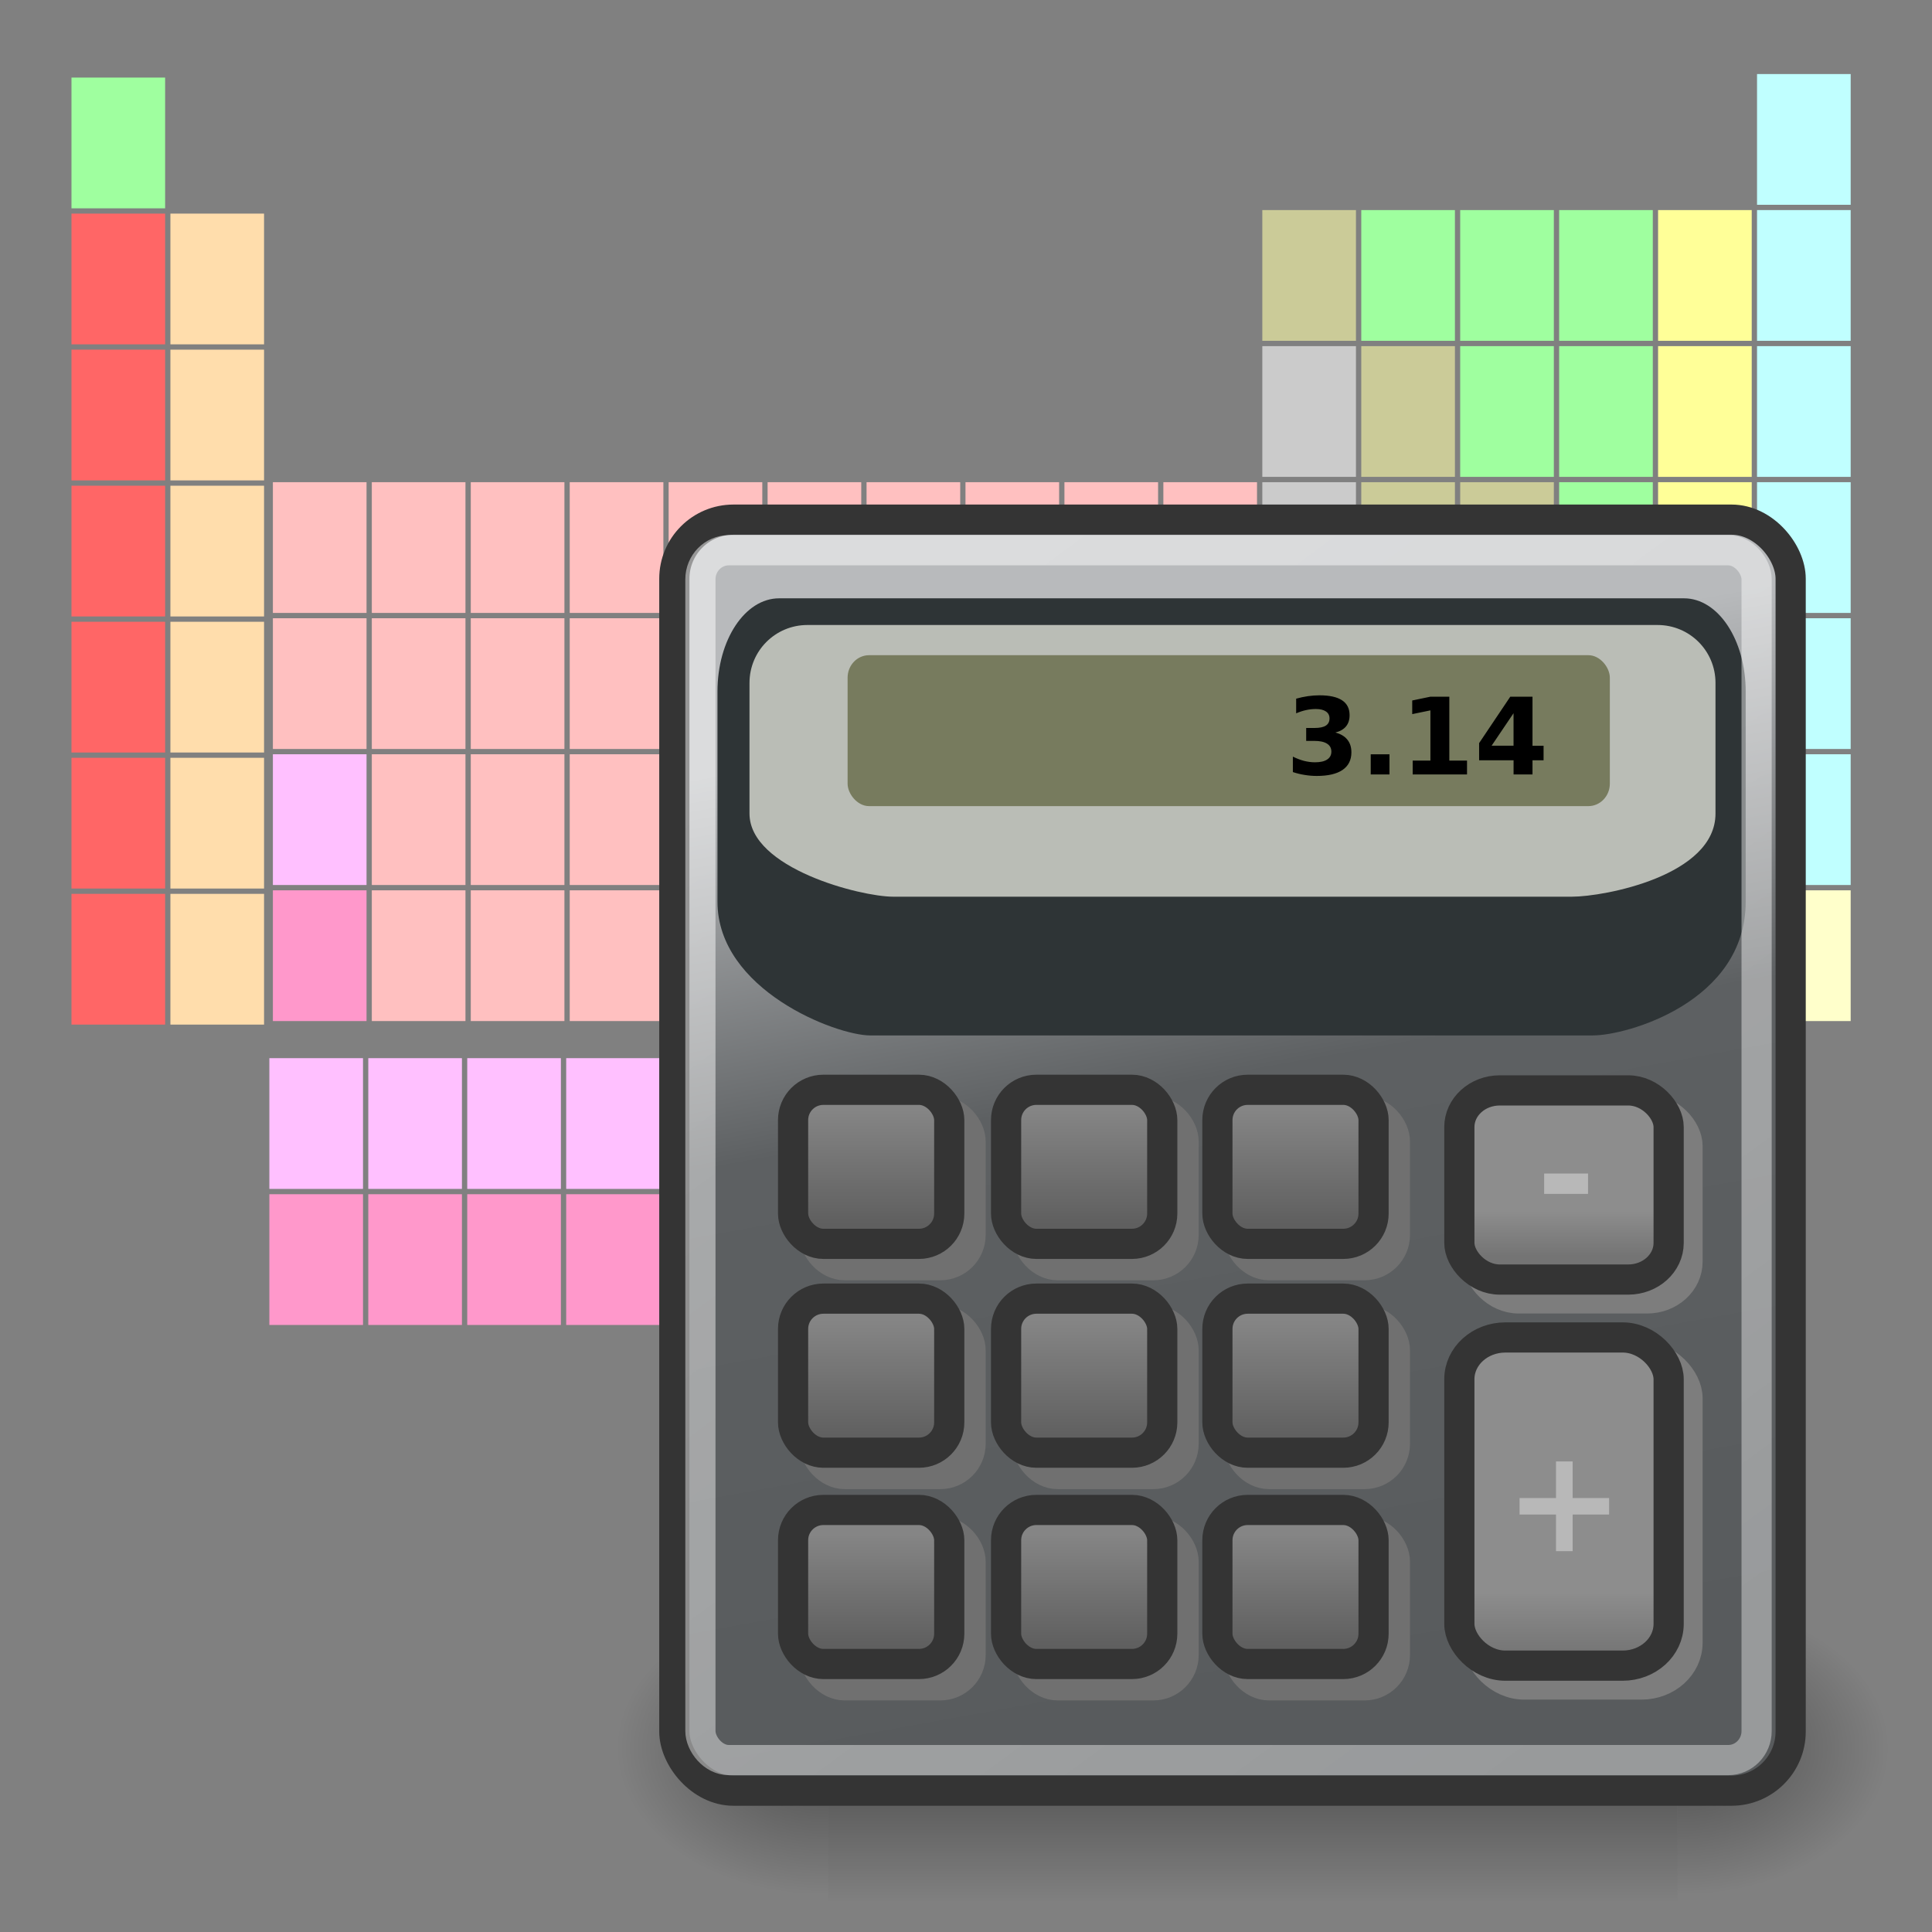 <?xml version="1.0" encoding="UTF-8" standalone="no"?>
<!-- Created with Inkscape (http://www.inkscape.org/) -->

<svg
   xmlns:dc="http://purl.org/dc/elements/1.1/"
   xmlns:cc="http://creativecommons.org/ns#"
   xmlns:rdf="http://www.w3.org/1999/02/22-rdf-syntax-ns#"
   xmlns:svg="http://www.w3.org/2000/svg"
   xmlns="http://www.w3.org/2000/svg"
   xmlns:xlink="http://www.w3.org/1999/xlink"
   xmlns:sodipodi="http://sodipodi.sourceforge.net/DTD/sodipodi-0.dtd"
   xmlns:inkscape="http://www.inkscape.org/namespaces/inkscape"
   width="64px"
   height="64px"
   id="svg3100"
   version="1.1"
   inkscape:version="0.48.1 r9760"
   sodipodi:docname="accessories-pse.svg">
  <rect width="100%" height="100%" fill="#808080" stroke="none"/>
  <defs
     id="defs3102">
    <linearGradient
       y2="26.911"
       x2="36.357"
       y1="25.411"
       x1="36.357"
       gradientTransform="matrix(1.103,0,0,1,-3.492,0.625)"
       gradientUnits="userSpaceOnUse"
       id="linearGradient30711"
       xlink:href="#linearGradient30685"
       inkscape:collect="always" />
    <linearGradient
       y2="40.161"
       x2="36.357"
       y1="38.036"
       x1="36.357"
       gradientTransform="matrix(1.103,0,0,1,-3.492,0.625)"
       gradientUnits="userSpaceOnUse"
       id="linearGradient30709"
       xlink:href="#linearGradient30685"
       inkscape:collect="always" />
    <linearGradient
       gradientUnits="userSpaceOnUse"
       y2="42.562"
       x2="25.865"
       y1="8.812"
       x1="19.76"
       id="linearGradient30701"
       xlink:href="#linearGradient30695"
       inkscape:collect="always" />
    <linearGradient
       gradientTransform="matrix(1.103,0,0,1,-4.117,0)"
       y2="26.911"
       x2="36.357"
       y1="25.411"
       x1="36.357"
       gradientUnits="userSpaceOnUse"
       id="linearGradient30693"
       xlink:href="#linearGradient30685"
       inkscape:collect="always" />
    <linearGradient
       gradientTransform="matrix(1.103,0,0,1,-4.117,0)"
       gradientUnits="userSpaceOnUse"
       y2="40.161"
       x2="36.357"
       y1="38.036"
       x1="36.357"
       id="linearGradient30691"
       xlink:href="#linearGradient30685"
       inkscape:collect="always" />
    <linearGradient
       y2="39.814"
       x2="20.087"
       y1="36.102"
       x1="20.087"
       gradientUnits="userSpaceOnUse"
       id="linearGradient30683"
       xlink:href="#linearGradient30649"
       inkscape:collect="always" />
    <linearGradient
       y2="39.814"
       x2="20.087"
       y1="36.102"
       x1="20.087"
       gradientUnits="userSpaceOnUse"
       id="linearGradient30681"
       xlink:href="#linearGradient30649"
       inkscape:collect="always" />
    <linearGradient
       y2="39.814"
       x2="20.087"
       y1="36.102"
       x1="20.087"
       gradientUnits="userSpaceOnUse"
       id="linearGradient30679"
       xlink:href="#linearGradient30649"
       inkscape:collect="always" />
    <linearGradient
       y2="32.964"
       x2="20.087"
       y1="29.031"
       x1="20.087"
       gradientUnits="userSpaceOnUse"
       id="linearGradient30677"
       xlink:href="#linearGradient30649"
       inkscape:collect="always" />
    <linearGradient
       y2="32.964"
       x2="20.087"
       y1="29.031"
       x1="20.087"
       gradientUnits="userSpaceOnUse"
       id="linearGradient30675"
       xlink:href="#linearGradient30649"
       inkscape:collect="always" />
    <linearGradient
       y2="32.964"
       x2="20.087"
       y1="29.031"
       x1="20.087"
       gradientUnits="userSpaceOnUse"
       id="linearGradient30673"
       xlink:href="#linearGradient30649"
       inkscape:collect="always" />
    <linearGradient
       gradientUnits="userSpaceOnUse"
       y2="25.849"
       x2="20.087"
       y1="22.048"
       x1="20.087"
       id="linearGradient30671"
       xlink:href="#linearGradient30649"
       inkscape:collect="always" />
    <linearGradient
       gradientUnits="userSpaceOnUse"
       y2="25.849"
       x2="20.087"
       y1="22.048"
       x1="20.087"
       id="linearGradient30669"
       xlink:href="#linearGradient30649"
       inkscape:collect="always" />
    <linearGradient
       gradientUnits="userSpaceOnUse"
       y2="25.849"
       x2="20.087"
       y1="22.048"
       x1="20.087"
       id="linearGradient30667"
       xlink:href="#linearGradient30649"
       inkscape:collect="always" />
    <linearGradient
       gradientTransform="matrix(1,0,0,1.022,0,-0.066)"
       gradientUnits="userSpaceOnUse"
       y2="40.626"
       x2="39.061"
       y1="5.889"
       x1="14.21"
       id="linearGradient30524"
       xlink:href="#linearGradient30518"
       inkscape:collect="always" />
    <radialGradient
       gradientUnits="userSpaceOnUse"
       gradientTransform="matrix(1, 0, 0, 0.343, 1.97108e-16, 28.494)"
       r="17.125"
       fy="43.375"
       fx="25.375"
       cy="43.375"
       cx="25.375"
       id="radialGradient30511"
       xlink:href="#linearGradient30505"
       inkscape:collect="always" />
    <linearGradient
       id="linearGradient30505"
       inkscape:collect="always">
      <stop
         id="stop30507"
         offset="0"
         style="stop-color:#000000;stop-opacity:1;" />
      <stop
         id="stop30509"
         offset="1"
         style="stop-color:#000000;stop-opacity:0;" />
    </linearGradient>
    <linearGradient
       id="linearGradient30518">
      <stop
         id="stop30520"
         offset="0"
         style="stop-color:#ffffff;stop-opacity:1;" />
      <stop
         id="stop30522"
         offset="1"
         style="stop-color:#ffffff;stop-opacity:0.787;" />
    </linearGradient>
    <linearGradient
       id="linearGradient30649">
      <stop
         id="stop30651"
         offset="0"
         style="stop-color:#858585;stop-opacity:1;" />
      <stop
         id="stop30653"
         offset="1"
         style="stop-color:#5f5f5f;stop-opacity:1;" />
    </linearGradient>
    <linearGradient
       id="linearGradient30685">
      <stop
         id="stop30687"
         offset="0"
         style="stop-color:#8d8d8d;stop-opacity:1;" />
      <stop
         id="stop30689"
         offset="1"
         style="stop-color:#747474;stop-opacity:1;" />
    </linearGradient>
    <linearGradient
       id="linearGradient30695">
      <stop
         id="stop30697"
         offset="0"
         style="stop-color:#b8babc;stop-opacity:1;" />
      <stop
         style="stop-color:#5d6062;stop-opacity:1;"
         offset="0.374"
         id="stop30703" />
      <stop
         id="stop30699"
         offset="1"
         style="stop-color:#585b5d;stop-opacity:1;" />
    </linearGradient>
    <linearGradient
       y2="609.505"
       x2="302.857"
       y1="366.648"
       x1="302.857"
       gradientTransform="matrix(2.774,0,0,1.97,-1892.18,-872.885)"
       gradientUnits="userSpaceOnUse"
       id="linearGradient6715"
       xlink:href="#linearGradient5048"
       inkscape:collect="always" />
    <linearGradient
       id="linearGradient5048">
      <stop
         id="stop5050"
         offset="0"
         style="stop-color:black;stop-opacity:0;" />
      <stop
         style="stop-color:black;stop-opacity:1;"
         offset="0.5"
         id="stop5056" />
      <stop
         id="stop5052"
         offset="1"
         style="stop-color:black;stop-opacity:0;" />
    </linearGradient>
    <radialGradient
       r="117.143"
       fy="486.648"
       fx="605.714"
       cy="486.648"
       cx="605.714"
       gradientTransform="matrix(2.774,0,0,1.97,-1891.63,-872.885)"
       gradientUnits="userSpaceOnUse"
       id="radialGradient6717"
       xlink:href="#linearGradient5060"
       inkscape:collect="always" />
    <linearGradient
       id="linearGradient5060"
       inkscape:collect="always">
      <stop
         id="stop5062"
         offset="0"
         style="stop-color:black;stop-opacity:1;" />
      <stop
         id="stop5064"
         offset="1"
         style="stop-color:black;stop-opacity:0;" />
    </linearGradient>
    <radialGradient
       r="117.143"
       fy="486.648"
       fx="605.714"
       cy="486.648"
       cx="605.714"
       gradientTransform="matrix(-2.774,0,0,1.97,112.762,-872.885)"
       gradientUnits="userSpaceOnUse"
       id="radialGradient6719"
       xlink:href="#linearGradient5060"
       inkscape:collect="always" />
    <inkscape:perspective
       id="perspective84"
       inkscape:persp3d-origin="24 : 16 : 1"
       inkscape:vp_z="48 : 24 : 1"
       inkscape:vp_y="0 : 1000 : 0"
       inkscape:vp_x="0 : 24 : 1"
       sodipodi:type="inkscape:persp3d" />
  </defs>
  <sodipodi:namedview
     id="base"
     pagecolor="#ffffff"
     bordercolor="#666666"
     borderopacity="1.0"
     inkscape:pageopacity="0.0"
     inkscape:pageshadow="2"
     inkscape:zoom="1.9445436"
     inkscape:cx="32"
     inkscape:cy="32"
     inkscape:current-layer="layer1"
     showgrid="true"
     inkscape:document-units="px"
     inkscape:grid-bbox="true"
     inkscape:window-width="604"
     inkscape:window-height="434"
     inkscape:window-x="299"
     inkscape:window-y="115"
     inkscape:window-maximized="0" />
  <g
     id="layer1"
     inkscape:label="Layer 1"
     inkscape:groupmode="layer">
    <rect
       id="H"
       width="3.102"
       height="4.331"
       x="2.368"
       y="2.57"
       style="fill:#9fff9f;fill-opacity:1" />
    <rect
       id="He"
       width="3.102"
       height="4.331"
       x="58.204"
       y="2.453"
       style="fill:#c0ffff" />
    <rect
       id="Li"
       width="3.102"
       height="4.331"
       x="2.368"
       y="7.076"
       style="fill:#ff6666" />
    <rect
       id="Be"
       width="3.102"
       height="4.331"
       x="5.645"
       y="7.076"
       style="fill:#ffddac;fill-opacity:1" />
    <rect
       id="B"
       width="3.102"
       height="4.331"
       x="41.816"
       y="6.959"
       style="fill:#cbcb98" />
    <rect
       id="C"
       width="3.102"
       height="4.331"
       x="45.094"
       y="6.959"
       style="fill:#9fff9f;fill-opacity:1" />
    <rect
       id="N"
       width="3.102"
       height="4.331"
       x="48.371"
       y="6.959"
       style="fill:#9fff9f;fill-opacity:1" />
    <rect
       id="O"
       width="3.102"
       height="4.331"
       x="51.649"
       y="6.959"
       style="fill:#9fff9f;fill-opacity:1" />
    <rect
       id="F"
       width="3.102"
       height="4.331"
       x="54.926"
       y="6.959"
       style="fill:#ffff98;fill-opacity:1" />
    <rect
       id="Ne"
       width="3.102"
       height="4.331"
       x="58.204"
       y="6.959"
       style="fill:#c0ffff" />
    <rect
       id="Na"
       width="3.102"
       height="4.331"
       x="2.368"
       y="11.583"
       style="fill:#ff6666" />
    <rect
       id="Mg"
       width="3.102"
       height="4.331"
       x="5.645"
       y="11.583"
       style="fill:#ffddac;fill-opacity:1" />
    <rect
       id="Al"
       width="3.102"
       height="4.331"
       x="41.816"
       y="11.466"
       style="fill:#cbcbcb" />
    <rect
       id="Si"
       width="3.102"
       height="4.331"
       x="45.094"
       y="11.466"
       style="fill:#cbcb98" />
    <rect
       id="P"
       width="3.102"
       height="4.331"
       x="48.371"
       y="11.466"
       style="fill:#9fff9f;fill-opacity:1" />
    <rect
       id="S"
       width="3.102"
       height="4.331"
       x="51.649"
       y="11.466"
       style="fill:#9fff9f;fill-opacity:1" />
    <rect
       id="Cl"
       width="3.102"
       height="4.331"
       x="54.926"
       y="11.466"
       style="fill:#ffff98;fill-opacity:1" />
    <rect
       id="Ar"
       width="3.102"
       height="4.331"
       x="58.204"
       y="11.466"
       style="fill:#c0ffff" />
    <rect
       id="K"
       width="3.102"
       height="4.331"
       x="2.368"
       y="16.09"
       style="fill:#ff6666" />
    <rect
       id="Ca"
       width="3.102"
       height="4.331"
       x="5.645"
       y="16.09"
       style="fill:#ffddac;fill-opacity:1" />
    <rect
       id="Sc"
       width="3.102"
       height="4.331"
       x="9.04"
       y="15.973"
       style="fill:#ffc0c0;fill-opacity:1" />
    <rect
       id="Ti"
       width="3.102"
       height="4.331"
       x="12.317"
       y="15.973"
       style="fill:#ffc0c0;fill-opacity:1" />
    <rect
       id="V"
       width="3.102"
       height="4.331"
       x="15.595"
       y="15.973"
       style="fill:#ffc0c0;fill-opacity:1" />
    <rect
       id="Cr"
       width="3.102"
       height="4.331"
       x="18.873"
       y="15.973"
       style="fill:#ffc0c0;fill-opacity:1" />
    <rect
       id="Mn"
       width="3.102"
       height="4.331"
       x="22.15"
       y="15.973"
       style="fill:#ffc0c0;fill-opacity:1" />
    <rect
       id="Fe"
       width="3.102"
       height="4.331"
       x="25.428"
       y="15.973"
       style="fill:#ffc0c0;fill-opacity:1" />
    <rect
       id="Co"
       width="3.102"
       height="4.331"
       x="28.706"
       y="15.973"
       style="fill:#ffc0c0;fill-opacity:1" />
    <rect
       id="Ni"
       width="3.102"
       height="4.331"
       x="31.983"
       y="15.973"
       style="fill:#ffc0c0;fill-opacity:1" />
    <rect
       id="Cu"
       width="3.102"
       height="4.331"
       x="35.261"
       y="15.973"
       style="fill:#ffc0c0;fill-opacity:1" />
    <rect
       id="Zn"
       width="3.102"
       height="4.331"
       x="38.538"
       y="15.973"
       style="fill:#ffc0c0;fill-opacity:1" />
    <rect
       id="Ga"
       width="3.102"
       height="4.331"
       x="41.816"
       y="15.973"
       style="fill:#cbcbcb" />
    <rect
       id="Ge"
       width="3.102"
       height="4.331"
       x="45.094"
       y="15.973"
       style="fill:#cbcb98;fill-opacity:1" />
    <rect
       id="As"
       width="3.102"
       height="4.331"
       x="48.371"
       y="15.973"
       style="fill:#cbcb98" />
    <rect
       id="Se"
       width="3.102"
       height="4.331"
       x="51.649"
       y="15.973"
       style="fill:#9fff9f;fill-opacity:1" />
    <rect
       id="Br"
       width="3.102"
       height="4.331"
       x="54.926"
       y="15.973"
       style="fill:#ffff98;fill-opacity:1" />
    <rect
       id="Kr"
       width="3.102"
       height="4.331"
       x="58.204"
       y="15.973"
       style="fill:#c0ffff" />
    <rect
       id="Rb"
       width="3.102"
       height="4.331"
       x="2.368"
       y="20.597"
       style="fill:#ff6666" />
    <rect
       id="Sr"
       width="3.102"
       height="4.331"
       x="5.645"
       y="20.597"
       style="fill:#ffddac;fill-opacity:1" />
    <rect
       id="Y"
       width="3.102"
       height="4.331"
       x="9.04"
       y="20.48"
       style="fill:#ffc0c0;fill-opacity:1" />
    <rect
       id="Zr"
       width="3.102"
       height="4.331"
       x="12.317"
       y="20.48"
       style="fill:#ffc0c0;fill-opacity:1" />
    <rect
       id="Nb"
       width="3.102"
       height="4.331"
       x="15.595"
       y="20.48"
       style="fill:#ffc0c0;fill-opacity:1" />
    <rect
       id="Mo"
       width="3.102"
       height="4.331"
       x="18.873"
       y="20.48"
       style="fill:#ffc0c0;fill-opacity:1" />
    <rect
       id="Tc"
       width="3.102"
       height="4.331"
       x="22.15"
       y="20.48"
       style="fill:#ffc0c0;fill-opacity:1" />
    <rect
       id="Ru"
       width="3.102"
       height="4.331"
       x="25.428"
       y="20.48"
       style="fill:#ffc0c0;fill-opacity:1" />
    <rect
       id="Rh"
       width="3.102"
       height="4.331"
       x="28.706"
       y="20.48"
       style="fill:#ffc0c0;fill-opacity:1" />
    <rect
       id="Pd"
       width="3.102"
       height="4.331"
       x="31.983"
       y="20.48"
       style="fill:#ffc0c0;fill-opacity:1" />
    <rect
       id="Ag"
       width="3.102"
       height="4.331"
       x="35.261"
       y="20.48"
       style="fill:#ffc0c0;fill-opacity:1" />
    <rect
       id="Cd"
       width="3.102"
       height="4.331"
       x="38.538"
       y="20.48"
       style="fill:#ffc0c0;fill-opacity:1" />
    <rect
       id="In"
       width="3.102"
       height="4.331"
       x="41.816"
       y="20.48"
       style="fill:#cbcbcb" />
    <rect
       id="Sn"
       width="3.102"
       height="4.331"
       x="45.094"
       y="20.48"
       style="fill:#cbcbcb" />
    <rect
       id="Sb"
       width="3.102"
       height="4.331"
       x="48.371"
       y="20.48"
       style="fill:#cbcb98;fill-opacity:1" />
    <rect
       id="Te"
       width="3.102"
       height="4.331"
       x="51.649"
       y="20.48"
       style="fill:#cbcb98" />
    <rect
       id="I"
       width="3.102"
       height="4.331"
       x="54.926"
       y="20.48"
       style="fill:#ffff98;fill-opacity:1" />
    <rect
       id="Xe"
       width="3.102"
       height="4.331"
       x="58.204"
       y="20.48"
       style="fill:#c0ffff" />
    <rect
       id="Cs"
       width="3.102"
       height="4.331"
       x="2.368"
       y="25.103"
       style="fill:#ff6666;stroke:none" />
    <rect
       id="Ba"
       width="3.102"
       height="4.331"
       x="5.645"
       y="25.103"
       style="fill:#ffddac;fill-opacity:1;stroke:none" />
    <rect
       style="fill:#ffc0ff;fill-opacity:1;stroke:none"
       id="La"
       width="3.102"
       height="4.331"
       x="8.923"
       y="35.053" />
    <rect
       style="fill:#ffc0ff;fill-opacity:1;stroke:none"
       id="Ce"
       width="3.102"
       height="4.331"
       x="12.2"
       y="35.053" />
    <rect
       style="fill:#ffc0ff;fill-opacity:1;stroke:none"
       id="Pr"
       width="3.102"
       height="4.331"
       x="15.478"
       y="35.053" />
    <rect
       style="fill:#ffc0ff;fill-opacity:1;stroke:none"
       id="Nd"
       width="3.102"
       height="4.331"
       x="18.756"
       y="35.053" />
    <rect
       style="fill:#ffc0ff;fill-opacity:1;stroke:none"
       id="Pm"
       width="3.102"
       height="4.331"
       x="22.033"
       y="35.053" />
    <rect
       style="fill:#ffc0ff;fill-opacity:1;stroke:none"
       id="Sm"
       width="3.102"
       height="4.331"
       x="25.311"
       y="35.053" />
    <rect
       style="fill:#ffc0ff;fill-opacity:1;stroke:none"
       id="Eu"
       width="3.102"
       height="4.331"
       x="28.588"
       y="35.053" />
    <rect
       style="fill:#ffc0ff;fill-opacity:1;stroke:none"
       id="Gd"
       width="3.102"
       height="4.331"
       x="31.866"
       y="35.053" />
    <rect
       style="fill:#ffc0ff;fill-opacity:1;stroke:none"
       id="Tb"
       width="3.102"
       height="4.331"
       x="35.144"
       y="35.053" />
    <rect
       style="fill:#ffc0ff;fill-opacity:1;stroke:none"
       id="Dy"
       width="3.102"
       height="4.331"
       x="38.421"
       y="35.053" />
    <rect
       style="fill:#ffc0ff;fill-opacity:1;stroke:none"
       id="Ho"
       width="3.102"
       height="4.331"
       x="41.699"
       y="35.053" />
    <rect
       style="fill:#ffc0ff;fill-opacity:1;stroke:none"
       id="Er"
       width="3.102"
       height="4.331"
       x="44.977"
       y="35.053" />
    <rect
       style="fill:#ffc0ff;fill-opacity:1;stroke:none"
       id="Tm"
       width="3.102"
       height="4.331"
       x="48.254"
       y="35.053" />
    <rect
       style="fill:#ffc0ff;fill-opacity:1;stroke:none"
       id="Yb"
       width="3.102"
       height="4.331"
       x="51.532"
       y="35.053" />
    <rect
       style="fill:#ffc0ff;fill-opacity:1;stroke:none"
       id="Lu"
       width="3.102"
       height="4.331"
       x="9.04"
       y="24.986" />
    <rect
       id="Hf"
       width="3.102"
       height="4.331"
       x="12.317"
       y="24.986"
       style="fill:#ffc0c0;fill-opacity:1;stroke:none" />
    <rect
       id="Ta"
       width="3.102"
       height="4.331"
       x="15.595"
       y="24.986"
       style="fill:#ffc0c0;fill-opacity:1;stroke:none" />
    <rect
       id="W"
       width="3.102"
       height="4.331"
       x="18.873"
       y="24.986"
       style="fill:#ffc0c0;fill-opacity:1;stroke:none" />
    <rect
       id="Re"
       width="3.102"
       height="4.331"
       x="22.15"
       y="24.986"
       style="fill:#ffc0c0;fill-opacity:1;stroke:none" />
    <rect
       id="Os"
       width="3.102"
       height="4.331"
       x="25.428"
       y="24.986"
       style="fill:#ffc0c0;fill-opacity:1;stroke:none" />
    <rect
       id="Ir"
       width="3.102"
       height="4.331"
       x="28.706"
       y="24.986"
       style="fill:#ffc0c0;fill-opacity:1;stroke:none" />
    <rect
       id="Pt"
       width="3.102"
       height="4.331"
       x="31.983"
       y="24.986"
       style="fill:#ffc0c0;fill-opacity:1;stroke:none" />
    <rect
       id="Au"
       width="3.102"
       height="4.331"
       x="35.261"
       y="24.986"
       style="fill:#ffc0c0;fill-opacity:1;stroke:none" />
    <rect
       id="Hg"
       width="3.102"
       height="4.331"
       x="38.538"
       y="24.986"
       style="fill:#ffc0c0;fill-opacity:1;stroke:none" />
    <rect
       id="Tl"
       width="3.102"
       height="4.331"
       x="41.816"
       y="24.986"
       style="fill:#cbcbcb;stroke:none" />
    <rect
       id="Pb"
       width="3.102"
       height="4.331"
       x="45.094"
       y="24.986"
       style="fill:#cbcbcb;stroke:none" />
    <rect
       id="Bi"
       width="3.102"
       height="4.331"
       x="48.371"
       y="24.986"
       style="fill:#cbcbcb;stroke:none" />
    <rect
       id="Po"
       width="3.102"
       height="4.331"
       x="51.649"
       y="24.986"
       style="fill:#cbcb98;fill-opacity:1;stroke:none" />
    <rect
       id="At"
       width="3.102"
       height="4.331"
       x="54.926"
       y="24.986"
       style="fill:#ffff98;fill-opacity:1;stroke:none" />
    <rect
       id="Rn"
       width="3.102"
       height="4.331"
       x="58.204"
       y="24.986"
       style="fill:#c0ffff;stroke:none" />
    <rect
       id="Fr"
       width="3.102"
       height="4.331"
       x="2.368"
       y="29.61"
       style="fill:#ff6666;stroke:none" />
    <rect
       id="Ra"
       width="3.102"
       height="4.331"
       x="5.645"
       y="29.61"
       style="fill:#ffddac;fill-opacity:1;stroke:none" />
    <rect
       id="Ac"
       width="3.102"
       height="4.331"
       x="8.923"
       y="39.56"
       style="fill:#ff98cb;fill-opacity:1;stroke:none" />
    <rect
       id="Th"
       width="3.102"
       height="4.331"
       x="12.2"
       y="39.56"
       style="fill:#ff98cb;fill-opacity:1;stroke:none" />
    <rect
       id="Pa"
       width="3.102"
       height="4.331"
       x="15.478"
       y="39.56"
       style="fill:#ff98cb;fill-opacity:1;stroke:none" />
    <rect
       id="U"
       width="3.102"
       height="4.331"
       x="18.756"
       y="39.56"
       style="fill:#ff98cb;fill-opacity:1;stroke:none" />
    <rect
       id="Np"
       width="3.102"
       height="4.331"
       x="22.033"
       y="39.56"
       style="fill:#ff98cb;fill-opacity:1;stroke:none" />
    <rect
       id="Pu"
       width="3.102"
       height="4.331"
       x="25.311"
       y="39.56"
       style="fill:#ff98cb;fill-opacity:1;stroke:none" />
    <rect
       id="Am"
       width="3.102"
       height="4.331"
       x="28.588"
       y="39.56"
       style="fill:#ff98cb;fill-opacity:1;stroke:none" />
    <rect
       id="Cm"
       width="3.102"
       height="4.331"
       x="31.866"
       y="39.56"
       style="fill:#ff98cb;fill-opacity:1;stroke:none" />
    <rect
       id="Bk"
       width="3.102"
       height="4.331"
       x="35.144"
       y="39.56"
       style="fill:#ff98cb;fill-opacity:1;stroke:none" />
    <rect
       id="Cf"
       width="3.102"
       height="4.331"
       x="38.421"
       y="39.56"
       style="fill:#ff98cb;fill-opacity:1;stroke:none" />
    <rect
       id="Es"
       width="3.102"
       height="4.331"
       x="41.699"
       y="39.56"
       style="fill:#ff98cb;fill-opacity:1;stroke:none" />
    <rect
       id="Fm"
       width="3.102"
       height="4.331"
       x="44.977"
       y="39.56"
       style="fill:#ff98cb;fill-opacity:1;stroke:none" />
    <rect
       id="Md"
       width="3.102"
       height="4.331"
       x="48.254"
       y="39.56"
       style="fill:#ff98cb;fill-opacity:1;stroke:none" />
    <rect
       id="No"
       width="3.102"
       height="4.331"
       x="51.532"
       y="39.56"
       style="fill:#ff98cb;fill-opacity:1;stroke:none" />
    <rect
       id="Lr"
       width="3.102"
       height="4.331"
       x="9.04"
       y="29.493"
       style="fill:#ff98cb;fill-opacity:1;stroke:none" />
    <rect
       id="Rf"
       width="3.102"
       height="4.331"
       x="12.317"
       y="29.493"
       style="fill:#ffc0c0;fill-opacity:1;stroke:none" />
    <rect
       id="Db"
       width="3.102"
       height="4.331"
       x="15.595"
       y="29.493"
       style="fill:#ffc0c0;fill-opacity:1;stroke:none" />
    <rect
       id="Sg"
       width="3.102"
       height="4.331"
       x="18.873"
       y="29.493"
       style="fill:#ffc0c0;fill-opacity:1;stroke:none" />
    <rect
       id="Bh"
       width="3.102"
       height="4.331"
       x="22.15"
       y="29.493"
       style="fill:#ffc0c0;fill-opacity:1;stroke:none" />
    <rect
       id="Hs"
       width="3.102"
       height="4.331"
       x="25.428"
       y="29.493"
       style="fill:#ffc0c0;fill-opacity:1;stroke:none" />
    <rect
       id="Mt"
       width="3.102"
       height="4.331"
       x="28.706"
       y="29.493"
       style="fill:#ffc0c0;fill-opacity:1;stroke:none" />
    <rect
       id="Ds"
       width="3.102"
       height="4.331"
       x="31.983"
       y="29.493"
       style="fill:#ffc0c0;fill-opacity:1;stroke:none" />
    <rect
       id="Rg"
       width="3.102"
       height="4.331"
       x="35.261"
       y="29.493"
       style="fill:#ffc0c0;fill-opacity:1;stroke:none" />
    <rect
       id="Uub"
       width="3.102"
       height="4.331"
       x="38.538"
       y="29.493"
       style="fill:#ffc0c0;fill-opacity:1;stroke:none" />
    <rect
       id="Uut"
       width="3.102"
       height="4.331"
       x="41.816"
       y="29.493"
       style="fill:#ffffcb;fill-opacity:1;stroke:none" />
    <rect
       id="Uuq"
       width="3.102"
       height="4.331"
       x="45.094"
       y="29.493"
       style="fill:#ffffcb;fill-opacity:1;stroke:none" />
    <rect
       id="Uup"
       width="3.102"
       height="4.331"
       x="48.371"
       y="29.493"
       style="fill:#ffffcb;fill-opacity:1;stroke:none" />
    <rect
       id="Uuh"
       width="3.102"
       height="4.331"
       x="51.649"
       y="29.493"
       style="fill:#ffffcb;fill-opacity:1;stroke:none" />
    <rect
       id="Uus"
       width="3.102"
       height="4.331"
       x="54.926"
       y="29.493"
       style="fill:#fffff0;fill-opacity:1;stroke:none" />
    <rect
       id="Uuo"
       width="3.102"
       height="4.331"
       x="58.204"
       y="29.493"
       style="fill:#ffffcb;fill-opacity:1;stroke:none" />
    <g
       inkscape:label="Layer 1"
       id="layer1-3"
       transform="translate(15.828,14.704)">
      <g
         id="g6707"
         transform="matrix(0.021,0,0,0.021,44.351,41.404)">
        <rect
           y="-150.697"
           x="-1559.252"
           height="478.357"
           width="1339.633"
           id="rect6709"
           style="opacity:0.402;color:#000000;fill:url(#linearGradient6715);fill-opacity:1;fill-rule:nonzero;stroke:none;stroke-width:1;marker:none;visibility:visible;display:inline;overflow:visible" />
        <path
           sodipodi:nodetypes="cccc"
           id="path6711"
           d="m -219.619,-150.68 c 0,0 0,478.331 0,478.331 142.874,0.9 345.4,-107.17 345.4,-239.196 0,-132.027 -159.437,-239.135 -345.4,-239.135 z"
           style="opacity:0.402;color:#000000;fill:url(#radialGradient6717);fill-opacity:1;fill-rule:nonzero;stroke:none;stroke-width:1;marker:none;visibility:visible;display:inline;overflow:visible"
           inkscape:connector-curvature="0" />
        <path
           style="opacity:0.402;color:#000000;fill:url(#radialGradient6719);fill-opacity:1;fill-rule:nonzero;stroke:none;stroke-width:1;marker:none;visibility:visible;display:inline;overflow:visible"
           d="m -1559.252,-150.68 c 0,0 0,478.331 0,478.331 -142.874,0.9 -345.4,-107.17 -345.4,-239.196 0,-132.027 159.437,-239.135 345.4,-239.135 z"
           id="path6713"
           sodipodi:nodetypes="cccc"
           inkscape:connector-curvature="0" />
      </g>
      <rect
         ry="1.959"
         rx="1.958"
         y="2.51"
         x="6.51"
         height="42.104"
         width="36.98"
         id="rect30499"
         style="color:#000000;fill:url(#linearGradient30701);fill-opacity:1;fill-rule:nonzero;stroke:#343434;stroke-width:1;stroke-linecap:butt;stroke-linejoin:miter;stroke-miterlimit:4;stroke-opacity:1;stroke-dashoffset:0;marker:none;visibility:visible;display:block;overflow:visible" />
      <path
         style="color:#000000;fill:#2e3436;fill-opacity:1;fill-rule:nonzero;stroke:none;stroke-width:1;marker:none;visibility:visible;display:block;overflow:visible"
         d="m 9.982,5.116 29.975,0 C 41.089,5.116 42,6.493 42,8.204 l 0,6.961 c 0,3.32 -3.928,4.431 -5.06,4.431 l -23.941,0 c -1.132,0 -5.06,-1.506 -5.06,-4.431 l 0,-6.961 c 0,-1.711 0.911,-3.088 2.043,-3.088 z"
         id="path30526"
         sodipodi:nodetypes="ccccccccc"
         inkscape:connector-curvature="0" />
      <path
         sodipodi:nodetypes="ccccccccc"
         id="rect30501"
         d="m 10.919,6 28.161,0 C 40.144,6 41,6.856 41,7.919 l 0,4.327 C 41,14.309 37.309,15 36.246,15 L 13.754,15 C 12.691,15 9,14.064 9,12.246 L 9,7.919 C 9,6.856 9.856,6 10.919,6 z"
         style="color:#000000;fill:#babdb6;fill-opacity:1;fill-rule:nonzero;stroke:none;stroke-width:1;marker:none;visibility:visible;display:block;overflow:visible"
         inkscape:connector-curvature="0" />
      <rect
         ry="0.744"
         rx="0.712"
         y="7"
         x="12.25"
         height="5"
         width="25.25"
         id="rect30514"
         style="color:#000000;fill:#777b5e;fill-opacity:1;fill-rule:nonzero;stroke:none;stroke-width:1;marker:none;visibility:visible;display:block;overflow:visible" />
      <rect
         style="opacity:0.487;color:#000000;fill:none;stroke:url(#linearGradient30524);stroke-width:1;stroke-linecap:butt;stroke-linejoin:miter;stroke-miterlimit:4;stroke-opacity:1;stroke-dashoffset:0;marker:none;visibility:visible;display:block;overflow:visible"
         id="rect30516"
         width="34.988"
         height="40.077"
         x="7.374"
         y="3.524"
         rx="0.941"
         ry="0.962" />
      <rect
         style="color:#000000;fill:url(#linearGradient30709);fill-opacity:1;fill-rule:nonzero;stroke:#7d7d7d;stroke-width:1;stroke-linecap:butt;stroke-linejoin:miter;stroke-miterlimit:4;stroke-opacity:1;stroke-dashoffset:0;marker:none;visibility:visible;display:block;overflow:visible;font-family:Bitstream Vera Sans"
         id="rect30705"
         width="6.933"
         height="10.872"
         x="33.14"
         y="30.226"
         rx="1.525"
         ry="1.383" />
      <rect
         ry="1.383"
         rx="1.525"
         y="29.601"
         x="32.515"
         height="10.872"
         width="6.933"
         id="rect30528"
         style="color:#000000;fill:url(#linearGradient30691);fill-opacity:1;fill-rule:nonzero;stroke:#343434;stroke-width:1;stroke-linecap:butt;stroke-linejoin:miter;stroke-miterlimit:4;stroke-opacity:1;stroke-dashoffset:0;marker:none;visibility:visible;display:block;overflow:visible;font-family:Bitstream Vera Sans" />
      <g
         style="stroke:#707070;stroke-opacity:1"
         transform="translate(0.707,0.707)"
         id="g30602">
        <rect
           ry="1.003"
           rx="1.003"
           y="21.397"
           x="10.444"
           height="5.103"
           width="5.173"
           id="rect30584"
           style="color:#000000;fill:#737373;fill-opacity:1;fill-rule:nonzero;stroke-width:1;stroke-linecap:butt;stroke-linejoin:miter;stroke-miterlimit:4;stroke-dashoffset:0;marker:none;visibility:visible;display:block;overflow:visible;font-family:Bitstream Vera Sans" />
        <rect
           style="color:#000000;fill:#737373;fill-opacity:1;fill-rule:nonzero;stroke-width:1;stroke-linecap:butt;stroke-linejoin:miter;stroke-miterlimit:4;stroke-dashoffset:0;marker:none;visibility:visible;display:block;overflow:visible;font-family:Bitstream Vera Sans"
           id="rect30586"
           width="5.173"
           height="5.103"
           x="17.5"
           y="21.397"
           rx="1.003"
           ry="1.003" />
        <rect
           ry="1.003"
           rx="1.003"
           y="21.397"
           x="24.5"
           height="5.103"
           width="5.173"
           id="rect30588"
           style="color:#000000;fill:#737373;fill-opacity:1;fill-rule:nonzero;stroke-width:1;stroke-linecap:butt;stroke-linejoin:miter;stroke-miterlimit:4;stroke-dashoffset:0;marker:none;visibility:visible;display:block;overflow:visible;font-family:Bitstream Vera Sans" />
        <rect
           style="color:#000000;fill:#737373;fill-opacity:1;fill-rule:nonzero;stroke-width:1;stroke-linecap:butt;stroke-linejoin:miter;stroke-miterlimit:4;stroke-dashoffset:0;marker:none;visibility:visible;display:block;overflow:visible;font-family:Bitstream Vera Sans"
           id="rect30590"
           width="5.173"
           height="5.103"
           x="10.444"
           y="28.315"
           rx="1.003"
           ry="1.003" />
        <rect
           ry="1.003"
           rx="1.003"
           y="28.315"
           x="17.5"
           height="5.103"
           width="5.173"
           id="rect30592"
           style="color:#000000;fill:#737373;fill-opacity:1;fill-rule:nonzero;stroke-width:1;stroke-linecap:butt;stroke-linejoin:miter;stroke-miterlimit:4;stroke-dashoffset:0;marker:none;visibility:visible;display:block;overflow:visible;font-family:Bitstream Vera Sans" />
        <rect
           style="color:#000000;fill:#737373;fill-opacity:1;fill-rule:nonzero;stroke-width:1;stroke-linecap:butt;stroke-linejoin:miter;stroke-miterlimit:4;stroke-dashoffset:0;marker:none;visibility:visible;display:block;overflow:visible;font-family:Bitstream Vera Sans"
           id="rect30594"
           width="5.173"
           height="5.103"
           x="24.5"
           y="28.315"
           rx="1.003"
           ry="1.003" />
        <rect
           ry="1.003"
           rx="1.003"
           y="35.315"
           x="10.444"
           height="5.103"
           width="5.173"
           id="rect30596"
           style="color:#000000;fill:#737373;fill-opacity:1;fill-rule:nonzero;stroke-width:1;stroke-linecap:butt;stroke-linejoin:miter;stroke-miterlimit:4;stroke-dashoffset:0;marker:none;visibility:visible;display:block;overflow:visible;font-family:Bitstream Vera Sans" />
        <rect
           style="color:#000000;fill:#737373;fill-opacity:1;fill-rule:nonzero;stroke-width:1;stroke-linecap:butt;stroke-linejoin:miter;stroke-miterlimit:4;stroke-dashoffset:0;marker:none;visibility:visible;display:block;overflow:visible;font-family:Bitstream Vera Sans"
           id="rect30598"
           width="5.173"
           height="5.103"
           x="17.5"
           y="35.315"
           rx="1.003"
           ry="1.003" />
        <rect
           ry="1.003"
           rx="1.003"
           y="35.315"
           x="24.5"
           height="5.103"
           width="5.173"
           id="rect30600"
           style="color:#000000;fill:#737373;fill-opacity:1;fill-rule:nonzero;stroke-width:1;stroke-linecap:butt;stroke-linejoin:miter;stroke-miterlimit:4;stroke-dashoffset:0;marker:none;visibility:visible;display:block;overflow:visible;font-family:Bitstream Vera Sans" />
      </g>
      <rect
         ry="1.003"
         rx="1.003"
         y="21.397"
         x="10.444"
         height="5.103"
         width="5.173"
         id="rect30540"
         style="color:#000000;fill:url(#linearGradient30671);fill-opacity:1;fill-rule:nonzero;stroke:#343434;stroke-width:1;stroke-linecap:butt;stroke-linejoin:miter;stroke-miterlimit:4;stroke-opacity:1;stroke-dashoffset:0;marker:none;visibility:visible;display:block;overflow:visible;font-family:Bitstream Vera Sans" />
      <rect
         style="color:#000000;fill:url(#linearGradient30669);fill-opacity:1;fill-rule:nonzero;stroke:#343434;stroke-width:1;stroke-linecap:butt;stroke-linejoin:miter;stroke-miterlimit:4;stroke-opacity:1;stroke-dashoffset:0;marker:none;visibility:visible;display:block;overflow:visible;font-family:Bitstream Vera Sans"
         id="rect30551"
         width="5.173"
         height="5.103"
         x="17.5"
         y="21.397"
         rx="1.003"
         ry="1.003" />
      <rect
         ry="1.003"
         rx="1.003"
         y="21.397"
         x="24.5"
         height="5.103"
         width="5.173"
         id="rect30553"
         style="color:#000000;fill:url(#linearGradient30667);fill-opacity:1;fill-rule:nonzero;stroke:#343434;stroke-width:1;stroke-linecap:butt;stroke-linejoin:miter;stroke-miterlimit:4;stroke-opacity:1;stroke-dashoffset:0;marker:none;visibility:visible;display:block;overflow:visible;font-family:Bitstream Vera Sans" />
      <rect
         style="color:#000000;fill:url(#linearGradient30675);fill-opacity:1;fill-rule:nonzero;stroke:#343434;stroke-width:1;stroke-linecap:butt;stroke-linejoin:miter;stroke-miterlimit:4;stroke-opacity:1;stroke-dashoffset:0;marker:none;visibility:visible;display:block;overflow:visible;font-family:Bitstream Vera Sans"
         id="rect30555"
         width="5.173"
         height="5.103"
         x="10.444"
         y="28.315"
         rx="1.003"
         ry="1.003" />
      <rect
         ry="1.003"
         rx="1.003"
         y="28.315"
         x="17.5"
         height="5.103"
         width="5.173"
         id="rect30557"
         style="color:#000000;fill:url(#linearGradient30673);fill-opacity:1;fill-rule:nonzero;stroke:#343434;stroke-width:1;stroke-linecap:butt;stroke-linejoin:miter;stroke-miterlimit:4;stroke-opacity:1;stroke-dashoffset:0;marker:none;visibility:visible;display:block;overflow:visible;font-family:Bitstream Vera Sans" />
      <rect
         style="color:#000000;fill:url(#linearGradient30677);fill-opacity:1;fill-rule:nonzero;stroke:#343434;stroke-width:1;stroke-linecap:butt;stroke-linejoin:miter;stroke-miterlimit:4;stroke-opacity:1;stroke-dashoffset:0;marker:none;visibility:visible;display:block;overflow:visible;font-family:Bitstream Vera Sans"
         id="rect30559"
         width="5.173"
         height="5.103"
         x="24.5"
         y="28.315"
         rx="1.003"
         ry="1.003" />
      <rect
         ry="1.003"
         rx="1.003"
         y="35.315"
         x="10.444"
         height="5.103"
         width="5.173"
         id="rect30561"
         style="color:#000000;fill:url(#linearGradient30681);fill-opacity:1;fill-rule:nonzero;stroke:#343434;stroke-width:1;stroke-linecap:butt;stroke-linejoin:miter;stroke-miterlimit:4;stroke-opacity:1;stroke-dashoffset:0;marker:none;visibility:visible;display:block;overflow:visible;font-family:Bitstream Vera Sans" />
      <rect
         style="color:#000000;fill:url(#linearGradient30679);fill-opacity:1;fill-rule:nonzero;stroke:#343434;stroke-width:1;stroke-linecap:butt;stroke-linejoin:miter;stroke-miterlimit:4;stroke-opacity:1;stroke-dashoffset:0;marker:none;visibility:visible;display:block;overflow:visible;font-family:Bitstream Vera Sans"
         id="rect30563"
         width="5.173"
         height="5.103"
         x="17.5"
         y="35.315"
         rx="1.003"
         ry="1.003" />
      <rect
         ry="1.003"
         rx="1.003"
         y="35.315"
         x="24.5"
         height="5.103"
         width="5.173"
         id="rect30565"
         style="color:#000000;fill:url(#linearGradient30683);fill-opacity:1;fill-rule:nonzero;stroke:#343434;stroke-width:1;stroke-linecap:butt;stroke-linejoin:miter;stroke-miterlimit:4;stroke-opacity:1;stroke-dashoffset:0;marker:none;visibility:visible;display:block;overflow:visible;font-family:Bitstream Vera Sans" />
      <rect
         ry="1.214"
         rx="1.339"
         y="22.042"
         x="33.14"
         height="6.266"
         width="6.933"
         id="rect30707"
         style="color:#000000;fill:url(#linearGradient30711);fill-opacity:1;fill-rule:nonzero;stroke:#7d7d7d;stroke-width:1;stroke-linecap:butt;stroke-linejoin:miter;stroke-miterlimit:4;stroke-opacity:1;stroke-dashoffset:0;marker:none;visibility:visible;display:block;overflow:visible;font-family:Bitstream Vera Sans" />
      <rect
         style="color:#000000;fill:url(#linearGradient30693);fill-opacity:1;fill-rule:nonzero;stroke:#343434;stroke-width:1;stroke-linecap:butt;stroke-linejoin:miter;stroke-miterlimit:4;stroke-opacity:1;stroke-dashoffset:0;marker:none;visibility:visible;display:block;overflow:visible;font-family:Bitstream Vera Sans"
         id="rect30567"
         width="6.933"
         height="6.266"
         x="32.515"
         y="21.417"
         rx="1.339"
         ry="1.214" />
      <path
         id="text30569"
         d="m 28.408,9.562 c 0.174,0.045 0.305,0.123 0.395,0.234 0.091,0.11 0.136,0.251 0.136,0.422 -2e-6,0.255 -0.098,0.449 -0.293,0.583 C 28.451,10.934 28.166,11 27.791,11 27.659,11 27.526,10.989 27.393,10.967 27.261,10.947 27.13,10.915 27,10.872 l 0,-0.512 c 0.124,0.062 0.247,0.109 0.369,0.141 0.123,0.031 0.244,0.047 0.362,0.047 0.176,10e-7 0.31,-0.03 0.403,-0.091 0.094,-0.061 0.141,-0.148 0.141,-0.262 -2e-6,-0.117 -0.048,-0.206 -0.145,-0.265 -0.095,-0.061 -0.237,-0.091 -0.424,-0.091 l -0.265,0 0,-0.428 0.279,0 c 0.167,2e-6 0.291,-0.026 0.372,-0.078 0.082,-0.053 0.122,-0.133 0.122,-0.24 -2e-6,-0.099 -0.04,-0.175 -0.119,-0.229 -0.079,-0.054 -0.191,-0.081 -0.336,-0.081 -0.107,2e-6 -0.215,0.012 -0.324,0.036 -0.109,0.024 -0.218,0.06 -0.326,0.107 l 0,-0.486 C 27.241,8.403 27.371,8.376 27.5,8.357 c 0.129,-0.018 0.255,-0.028 0.379,-0.028 0.334,3e-6 0.584,0.055 0.75,0.165 0.167,0.109 0.25,0.274 0.25,0.495 -2e-6,0.151 -0.04,0.274 -0.119,0.371 -0.079,0.095 -0.197,0.163 -0.352,0.202 m 1.171,0.721 0.621,0 0,0.667 -0.621,0 0,-0.667 m 1.391,0.209 0.586,0 0,-1.664 -0.602,0.124 0,-0.452 0.598,-0.124 0.631,0 0,2.115 0.586,0 0,0.459 -1.8,0 0,-0.459 m 3.341,-1.569 -0.727,1.077 0.727,0 0,-1.077 m -0.11,-0.546 0.738,0 0,1.624 0.367,0 0,0.481 -0.367,0 0,0.469 -0.627,0 0,-0.469 -1.141,0 0,-0.569 1.031,-1.536"
         style="font-size:3.53px;font-style:normal;font-variant:normal;font-weight:bold;font-stretch:normal;writing-mode:lr-tb;text-anchor:start;fill:#000000;fill-opacity:1;stroke:none;font-family:Bitstream Vera Sans"
         inkscape:connector-curvature="0" />
      <path
         id="text30574"
         d="m 36.268,33.708 0,1.213 1.208,0 0,0.546 -1.208,0 0,1.213 -0.551,0 0,-1.213 -1.208,0 0,-0.546 1.208,0 0,-1.213 0.551,0"
         style="font-size:4.741px;font-style:normal;font-variant:normal;font-weight:bold;font-stretch:normal;writing-mode:lr-tb;text-anchor:start;fill:#b8b8b8;fill-opacity:1;stroke:none;font-family:Bitstream Vera Sans"
         inkscape:connector-curvature="0" />
      <path
         id="text30578"
         d="m 35.324,24.171 1.454,0 0,0.674 -1.454,0 0,-0.674"
         style="font-size:4.741px;font-style:normal;font-variant:normal;font-weight:bold;font-stretch:normal;writing-mode:lr-tb;text-anchor:start;fill:#b8b8b8;fill-opacity:1;stroke:none;font-family:Bitstream Vera Sans"
         inkscape:connector-curvature="0" />
    </g>
  </g>
</svg>
